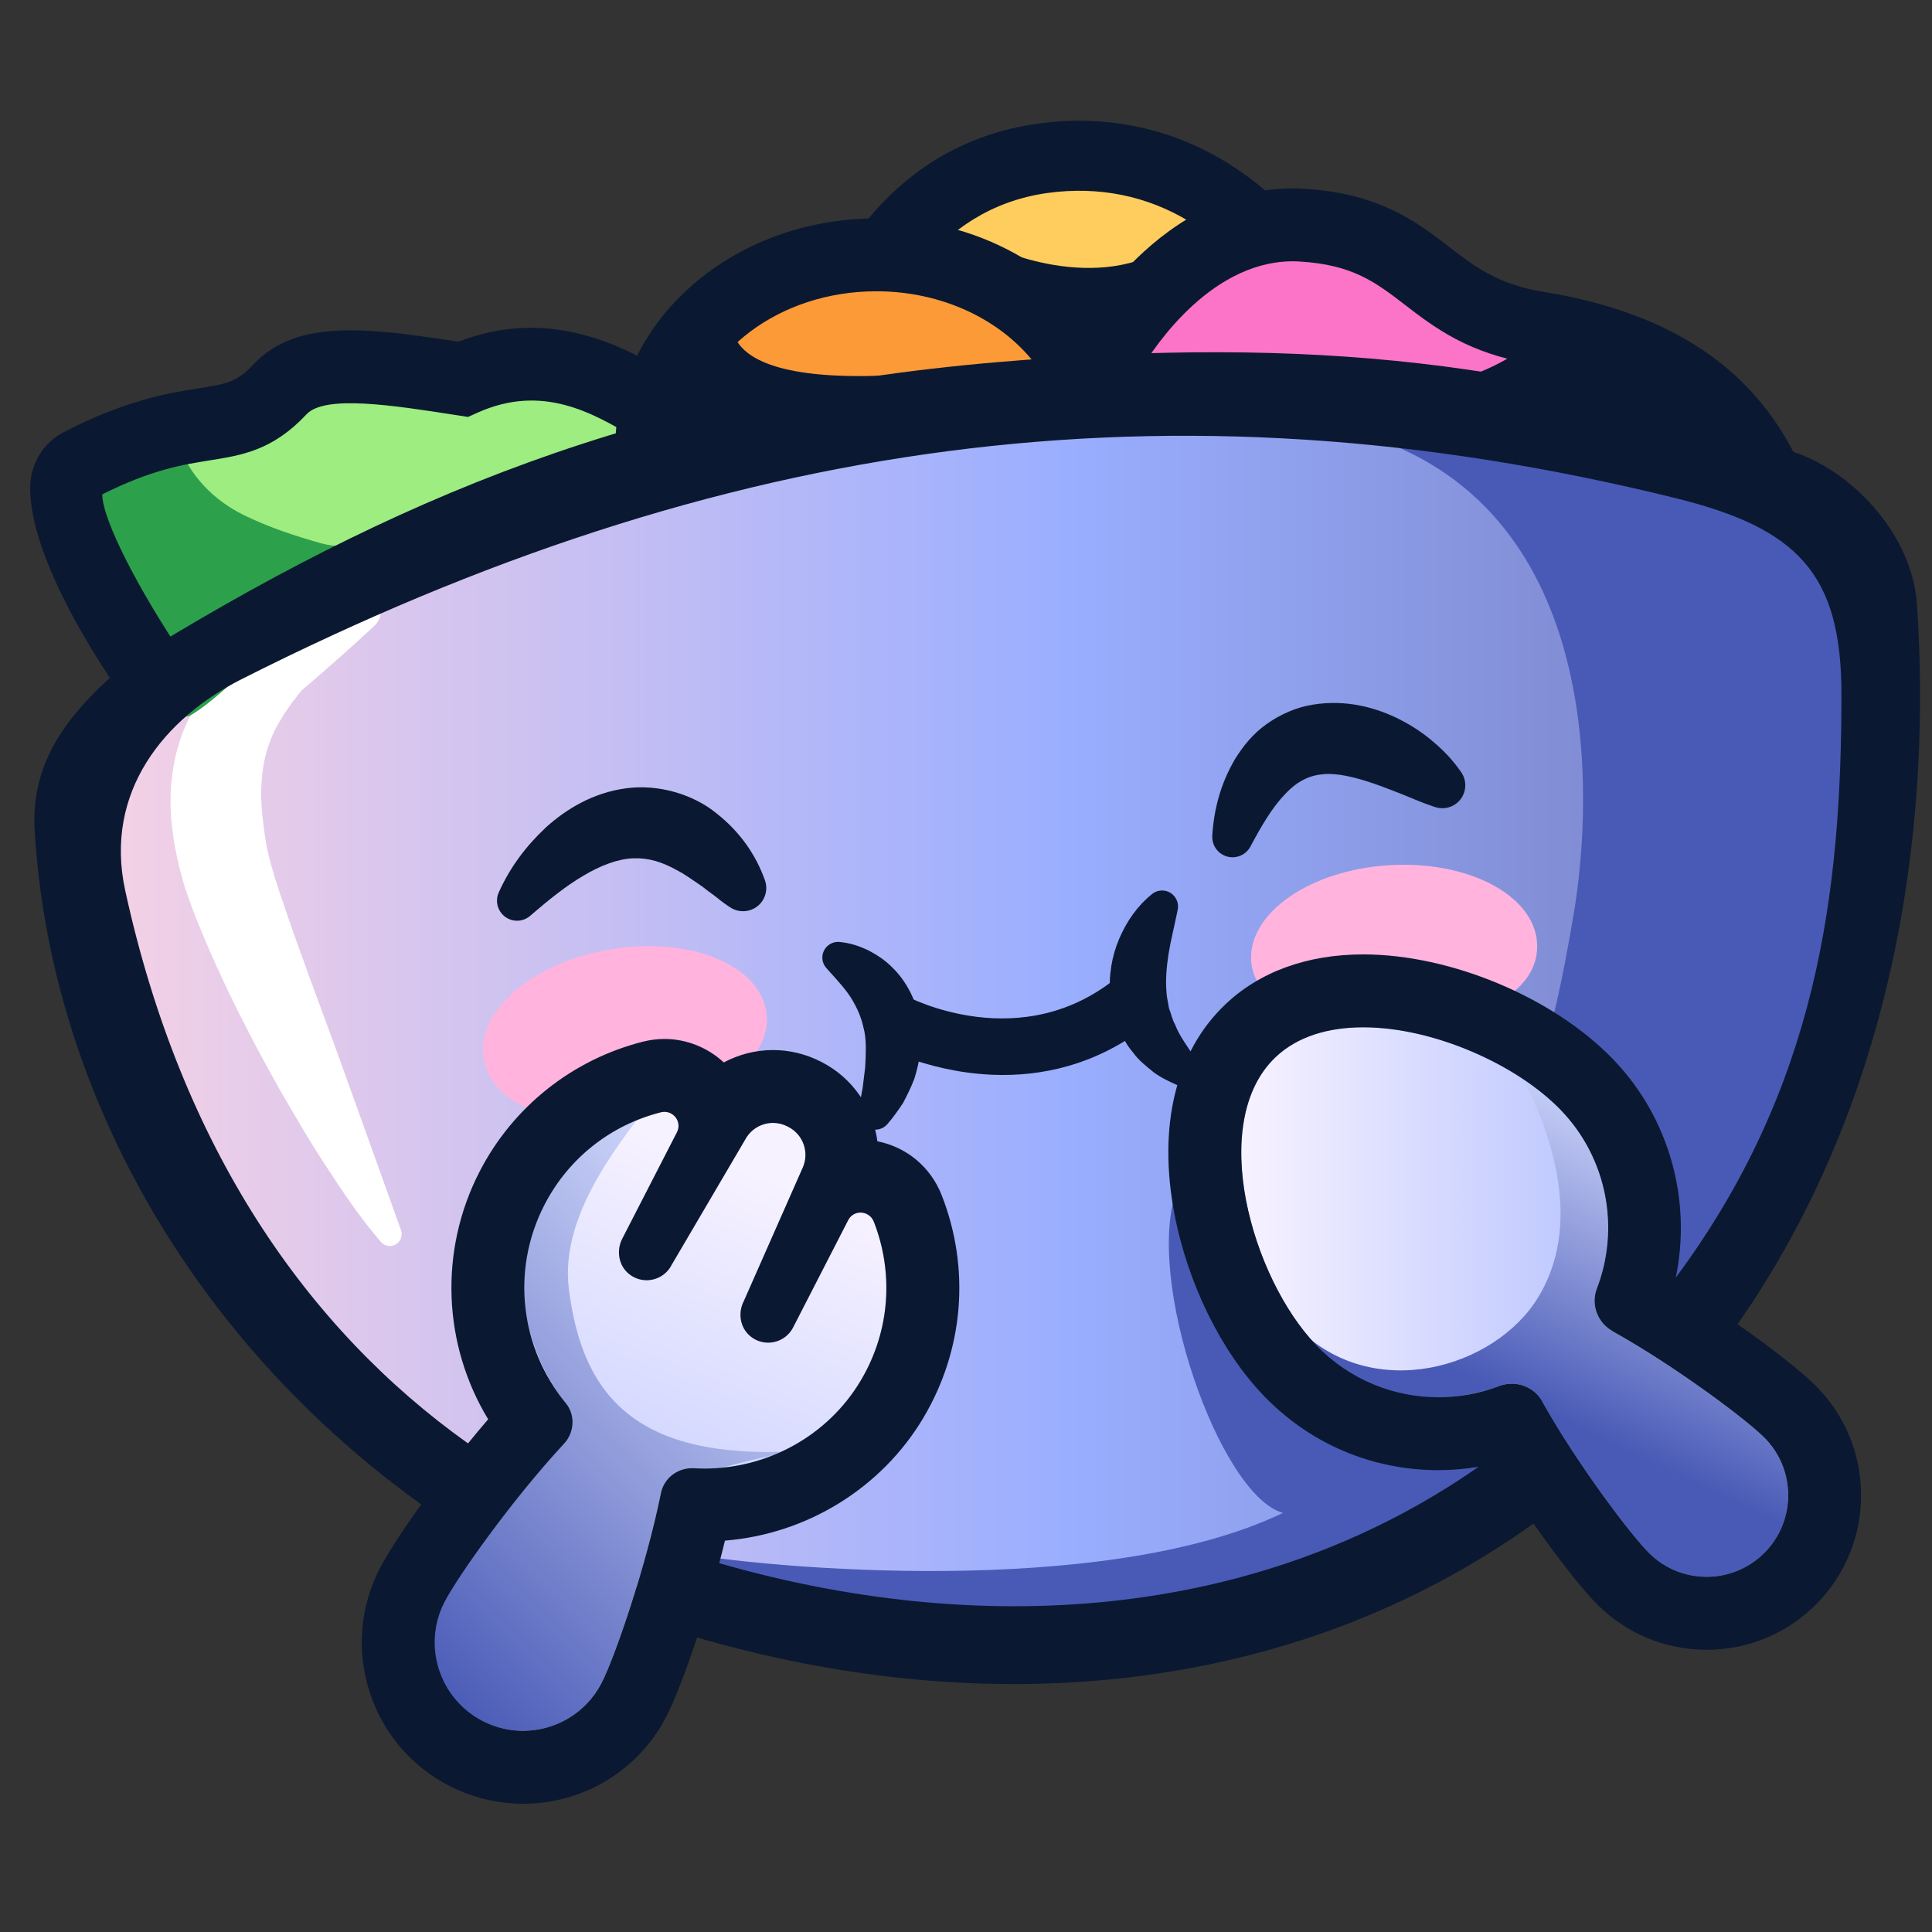 <svg width="64" height="64" viewBox="0 0 64 64" fill="none" xmlns="http://www.w3.org/2000/svg">
<rect x="0" y="0" width="64" height="64" fill="#333333" stroke="none"/>
<path d="M11.648 19C9.526 20.045 6.147 22.264 4.648 23.5C3.334 24.584 1.91 25.313 2.148 27C2.266 27.833 3.403 31.011 3.648 32C8.258 50.589 20.576 53.246 29.782 54.252C35.546 54.882 42.076 54.198 47.204 51.492C60.648 43.5 63.161 27.971 62.648 20.5C62.523 18.675 59.871 17.114 58.148 16.5C50.522 13.783 44.093 12.5 37.648 12.5C26.238 12.5 19.226 15.269 11.648 19Z" fill="url(#paint0_linear_7_37703)"/>
<path d="M52.129 30.284C51.403 34.583 50.711 37.028 48.411 40.748C49.101 41.7 49.788 42.656 50.466 43.618C51.363 44.891 52.245 46.175 53.118 47.465C64.037 37.916 62.78 24.58 62.335 18.1C62.21 16.275 59.406 16.509 57.648 16C54.893 15.203 53.521 12.933 50.648 12.5C51.595 13.864 45.071 12.893 45.5 14.5C53.079 17.091 52.8 26.313 52.129 30.284Z" fill="#495AB6"/>
<path d="M21.893 36.846C20.283 37.253 18.85 38.324 18.031 39.918C16.904 42.113 17.261 44.679 18.735 46.471C19.062 46.868 19.034 47.446 18.684 47.823C16.959 49.681 15.151 52.237 14.723 53.071C13.984 54.51 14.552 56.275 15.99 57.014C17.429 57.753 19.194 57.185 19.933 55.747C20.362 54.912 21.387 51.952 21.892 49.467C21.997 48.951 22.468 48.606 22.994 48.638C25.176 48.765 27.35 47.689 28.515 45.729C29.508 44.057 29.594 42.125 28.946 40.471C28.799 40.094 28.282 40.059 28.097 40.418L26.271 43.975C26.009 44.485 25.331 44.649 24.86 44.267C24.517 43.989 24.437 43.495 24.639 43.103L26.593 38.677C26.815 38.173 26.607 37.583 26.116 37.33L26.104 37.324L26.081 37.311C25.589 37.06 24.987 37.235 24.707 37.711L22.245 41.906C21.983 42.416 21.305 42.58 20.835 42.198C20.491 41.921 20.411 41.427 20.613 41.034L22.424 37.507C22.589 37.186 22.345 36.83 22.012 36.83C21.973 36.83 21.933 36.836 21.893 36.846Z" fill="url(#paint1_linear_7_37703)"/>
<path d="M56.373 44.077C56.356 44.099 56.343 44.116 56.326 44.138C56.21 44.279 56.099 44.417 55.978 44.554C55.858 44.7 55.737 44.842 55.613 44.984C55.398 45.229 55.174 45.474 54.946 45.715C54.856 45.813 54.766 45.908 54.671 46.003C54.185 46.501 53.67 46.987 53.124 47.465C52.973 47.598 52.819 47.727 52.664 47.86C52.35 48.122 52.028 48.38 51.692 48.634C51.546 48.746 51.4 48.857 51.25 48.969C50.832 49.274 50.394 49.579 49.943 49.876C49.822 49.957 49.698 50.035 49.573 50.117C49.388 50.237 49.199 50.353 49.006 50.469C48.43 50.822 46.623 51.669 46 52C40.599 54.852 23 53 23 53V51.5C25.259 51.9 36.5 53 42.5 50.117C40.391 49.532 37.871 42.29 38.997 39.385C39.302 38.598 47.884 43.445 48.215 42.633C49.676 42.8 51.134 43.015 52.578 43.278C53.854 43.506 55.118 43.772 56.373 44.077Z" fill="#495AB6"/>
<path d="M17.886 39.298C16.759 41.493 17.261 44.679 18.735 46.471C19.062 46.868 18.287 47.073 18 47.5C16.475 49.768 14.191 52.36 14 53C13.581 54.404 14.552 56.275 15.99 57.014C17.429 57.753 19.194 57.186 19.933 55.747C20.362 54.913 21.387 51.952 21.892 49.467C21.988 48.992 25.875 48.104 26.349 48.077C21.155 48.343 19.291 46.328 18.843 42.682C18.564 40.41 20.247 38.174 21.587 36.464C20.884 36.991 18.315 38.464 17.886 39.298Z" fill="url(#paint2_linear_7_37703)"/>
<path d="M42.245 35.03C40.005 37.179 41.452 42.32 43.6 44.559C45.211 46.238 47.611 46.697 49.655 45.918C50.199 45.711 50.814 45.924 51.092 46.435C51.103 46.456 51.113 46.472 51.121 46.487C52.27 48.527 54.011 50.837 54.624 51.449C55.682 52.503 57.395 52.5 58.45 51.442C59.505 50.384 59.502 48.671 58.444 47.616C57.831 47.004 55.513 45.27 53.469 44.126C53.428 44.103 53.372 44.067 53.306 44.02C52.884 43.721 52.714 43.169 52.9 42.686C53.656 40.716 53.268 38.401 51.71 36.777C50.266 35.272 47.498 34.03 45.158 34.03C44.017 34.03 42.979 34.326 42.245 35.03Z" fill="url(#paint3_linear_7_37703)"/>
<path d="M50.769 36.377C52.125 39.434 51.821 41.553 50.952 42.978C49.522 45.323 45.5 46.5 43 44C45 47 48.394 46.399 49.655 45.918C50.199 45.711 50.814 45.924 51.092 46.436C51.103 46.456 51.113 46.472 51.121 46.487C52.27 48.527 54.011 50.837 54.624 51.449C55.682 52.503 57.395 52.5 58.45 51.442C59.505 50.384 59.502 48.671 58.444 47.616C57.831 47.004 55.513 45.27 53.469 44.126C53.428 44.103 53.372 44.067 53.306 44.02C52.884 43.721 52.714 43.169 52.9 42.686C53.657 40.716 53.268 38.401 51.711 36.778C51.36 36.413 50.926 36.067 50.446 35.746C50.563 35.95 50.672 36.159 50.769 36.377Z" fill="url(#paint4_linear_7_37703)"/>
<path d="M24.126 30.016C23.963 29.907 23.817 29.793 23.675 29.677C23.528 29.572 23.386 29.464 23.251 29.358C22.966 29.17 22.706 28.971 22.445 28.838C21.922 28.544 21.473 28.413 20.973 28.433C20.473 28.451 19.892 28.667 19.317 29.015C18.742 29.349 18.153 29.831 17.62 30.288L17.561 30.34C17.282 30.579 16.863 30.547 16.623 30.268C16.449 30.066 16.419 29.788 16.522 29.561C16.902 28.725 17.411 28.041 18.087 27.406C18.763 26.797 19.646 26.261 20.73 26.115C21.808 25.963 22.974 26.318 23.736 26.944C24.52 27.56 25.047 28.332 25.34 29.161C25.481 29.562 25.27 30.002 24.87 30.142C24.634 30.225 24.385 30.187 24.191 30.059L24.126 30.016Z" fill="#0A1931"/>
<path d="M47.424 26.696C47.102 26.587 46.749 26.432 46.429 26.303C46.098 26.177 45.782 26.049 45.474 25.945C44.859 25.738 44.286 25.601 43.827 25.647C43.377 25.687 42.97 25.872 42.559 26.32C42.142 26.749 41.784 27.365 41.431 28.026L41.422 28.043C41.247 28.37 40.84 28.494 40.512 28.319C40.273 28.191 40.143 27.939 40.158 27.685C40.21 26.84 40.422 25.971 40.922 25.128C41.181 24.719 41.507 24.299 41.962 23.984C42.407 23.666 42.943 23.428 43.487 23.343C44.586 23.163 45.589 23.433 46.396 23.847C46.803 24.058 47.175 24.306 47.506 24.596C47.846 24.885 48.131 25.186 48.405 25.581C48.643 25.927 48.557 26.4 48.212 26.639C48.008 26.78 47.759 26.808 47.54 26.735L47.424 26.696Z" fill="#0A1931"/>
<path d="M27.815 31.204C28.18 31.241 28.454 31.337 28.753 31.475C29.037 31.622 29.317 31.803 29.553 32.043C30.038 32.51 30.365 33.172 30.471 33.841C30.584 34.518 30.468 35.161 30.287 35.741C30.179 36.022 30.046 36.289 29.91 36.547C29.747 36.788 29.583 37.025 29.393 37.241C29.199 37.462 28.863 37.484 28.642 37.289C28.512 37.175 28.451 37.013 28.462 36.853L28.466 36.781C28.485 36.519 28.53 36.278 28.576 36.042L28.66 35.355C28.683 34.918 28.704 34.509 28.631 34.152C28.559 33.795 28.441 33.479 28.249 33.152C28.068 32.83 27.757 32.493 27.475 32.181L27.376 32.07C27.183 31.857 27.2 31.528 27.414 31.335C27.527 31.233 27.675 31.19 27.815 31.204Z" fill="#0A1931"/>
<path d="M38.994 30.23C38.9 30.69 38.777 31.174 38.709 31.605C38.641 32.043 38.61 32.451 38.639 32.834C38.645 33.029 38.696 33.208 38.724 33.399C38.795 33.575 38.828 33.77 38.93 33.949C39.076 34.334 39.356 34.687 39.628 35.118L39.679 35.198C39.833 35.443 39.759 35.767 39.514 35.922C39.362 36.017 39.176 36.024 39.023 35.957C38.749 35.836 38.47 35.706 38.218 35.522C37.976 35.323 37.718 35.128 37.526 34.855C37.307 34.607 37.16 34.299 37.013 33.993C36.904 33.672 36.803 33.342 36.781 33.005C36.714 32.333 36.831 31.671 37.074 31.099C37.325 30.521 37.654 30.033 38.159 29.619C38.385 29.434 38.719 29.466 38.904 29.693C39.008 29.82 39.044 29.982 39.014 30.131L38.994 30.23Z" fill="#0A1931"/>
<path d="M33.226 35.61C30.938 35.61 29.184 34.675 29.063 34.609C28.61 34.361 28.444 33.793 28.691 33.339C28.939 32.887 29.505 32.721 29.958 32.966C30.122 33.054 33.873 35.019 37.086 32.31C37.481 31.979 38.072 32.028 38.404 32.423C38.737 32.818 38.686 33.409 38.291 33.741C36.587 35.177 34.783 35.61 33.226 35.61Z" fill="#0A1931"/>
<path d="M25.385 33.506C25.646 35.073 23.585 36.57 21 37C18.414 37.43 16.284 36.63 16.023 35.062C15.762 33.494 17.647 31.875 20.232 31.445C22.817 31.016 25.125 31.938 25.385 33.506Z" fill="#FFB3DD"/>
<path d="M50.917 31.231C51.019 32.817 49.115 33.833 46.5 34C43.885 34.168 41.547 33.422 41.446 31.836C41.344 30.25 43.382 28.829 45.998 28.662C48.613 28.495 50.815 29.645 50.917 31.231Z" fill="#FFB3DD"/>
<path d="M12.399 20.734C11.663 21.422 10.907 22.081 10.15 22.738C9.933 22.895 9.844 23.078 9.698 23.241C9.584 23.422 9.444 23.58 9.351 23.758C9.132 24.095 8.979 24.435 8.87 24.774C8.655 25.447 8.61 26.155 8.687 26.984C8.707 27.192 8.737 27.401 8.766 27.619C8.798 27.828 8.832 28.076 8.881 28.253C8.906 28.351 8.922 28.442 8.952 28.547L9.047 28.873C9.104 29.088 9.183 29.317 9.255 29.542C9.861 31.361 10.574 33.231 11.254 35.097L13.273 40.719L13.283 40.748C13.357 40.953 13.25 41.178 13.046 41.252C12.887 41.309 12.716 41.258 12.613 41.137C11.924 40.33 11.358 39.493 10.804 38.637C10.241 37.788 9.741 36.909 9.23 36.032C8.237 34.259 7.321 32.466 6.54 30.527C6.444 30.28 6.345 30.041 6.257 29.776L6.122 29.388C6.079 29.253 6.04 29.099 6 28.955C5.914 28.651 5.865 28.404 5.808 28.12C5.752 27.845 5.72 27.557 5.686 27.267C5.566 26.11 5.723 24.753 6.363 23.606C6.974 22.444 8.036 21.663 8.995 21.172C9.857 20.651 10.721 20.133 11.605 19.642C12.29 19.262 12.966 20.205 12.399 20.734Z" fill="white"/>
<path d="M13.927 11.821L14.098 14.285L13.927 11.821Z" fill="#9DED81"/>
<path d="M7.059 14.674L12.158 15.111L7.059 14.674Z" fill="#9DED81"/>
<path d="M4.96 23.675C6.393 22.48 7.968 21.47 9.632 20.625C13.092 18.87 16.853 17.619 20.608 16.67C23.268 15.999 26.27 14.731 29 14.5C27.218 11.354 27.585 15.711 21.981 13.219C20.643 12.624 17.966 10.203 14.399 11.798C11.102 11.285 9.221 12.354 8.148 13.5C6.394 15.374 6.794 13.353 2.648 15.5C0.443 16.642 4.452 23.759 4.452 23.759C4.452 23.759 4.634 23.73 4.96 23.675Z" fill="#9DED81"/>
<path d="M6.274 23.718C7.222 23.18 8.187 22.014 9.148 21.5C11.867 20.045 14.437 18.739 17.326 17.664C17.279 17.621 17.23 17.579 17.176 17.544C16.876 17.343 13.709 18.067 13.363 18C12.382 17.808 11.613 18.269 10.648 18C9.773 17.755 8.903 17.466 8.085 17.067C7.087 16.579 6.286 15.765 5.905 14.706C5.903 14.7 5.902 14.695 5.901 14.691C5.481 16.116 5.414 14.185 2.279 15.809C0.215 16.877 6.026 23.759 6.026 23.759C6.026 23.759 6.116 23.745 6.274 23.718Z" fill="#2DA04B"/>
<path d="M31.526 12.653C32.948 12.602 34.37 12.649 35.793 12.676C37.384 12.706 38.973 12.771 40.562 12.87C41.707 12.941 42.851 13.034 43.994 13.136C44.284 12.435 44.312 11.646 43.881 10.78C42.033 7.056 38.706 4.671 34.55 5.243C28.59 6.063 27.371 12.836 27.371 12.836L28.022 13.053C29.17 12.8 30.352 12.695 31.526 12.653Z" fill="#FFCD5D"/>
<path d="M29.963 12.48L28.77 12.081C29.325 10.368 30.904 6.915 34.708 6.392C38.101 5.927 41.064 7.713 42.842 11.295C43.087 11.787 43.115 12.228 42.931 12.681C42.916 12.72 42.894 12.758 42.876 12.796C43.654 12.915 44.43 13.05 45.204 13.196C45.493 12.234 45.398 11.228 44.919 10.264C42.703 5.799 38.768 3.492 34.392 4.094C27.675 5.018 26.285 12.32 26.23 12.631L26.1 13.352C27.362 12.957 28.654 12.672 29.963 12.48Z" fill="#0A1931"/>
<path d="M37.196 13.742C38.149 13.691 39.11 13.696 40.062 13.732C43.873 13.875 47.651 14.492 51.378 15.264C53.847 15.776 56.301 16.36 58.749 16.963C58.822 16.808 58.832 16.641 58.762 16.462C57.468 13.141 54.792 11.485 50.952 10.863C47.112 10.24 47.169 7.699 43.124 7.458C39.079 7.218 36.631 11.838 36.631 11.838L36.336 13.818C36.622 13.785 36.909 13.758 37.196 13.742Z" fill="#FC74C7"/>
<path d="M54.208 14.837C55.782 15.36 57.325 15.973 58.873 16.569C58.954 16.6 59.035 16.633 59.116 16.664C59.111 16.598 59.1 16.532 59.072 16.462C57.778 13.141 55.102 11.485 51.263 10.862C51.153 10.845 49.964 12.634 46.074 13.013C48.843 13.3 51.569 13.961 54.208 14.837Z" fill="#0A1931"/>
<path d="M37.791 12.238C38.234 11.495 40.209 8.496 43.053 8.663C44.81 8.768 45.57 9.352 46.531 10.091C47.519 10.85 48.638 11.71 50.759 12.054C54.076 12.591 56.184 13.925 57.333 16.22C58.229 16.422 59.119 16.651 60.006 16.892C60.036 16.605 59.998 16.309 59.886 16.023C58.505 12.478 55.645 10.4 51.145 9.671C49.626 9.425 48.873 8.847 48.002 8.177C46.92 7.345 45.694 6.402 43.196 6.253C38.438 5.97 35.679 11.056 35.564 11.273L35.467 11.455L35.145 13.622C35.967 13.519 36.791 13.446 37.618 13.4L37.791 12.238Z" fill="#0A1931"/>
<path d="M24.87 14.373C27.672 13.675 30.533 13.207 33.421 13.073C34.345 13.03 35.267 13.05 36.188 13.097C35.309 10.413 32.441 8.442 29.029 8.442C24.919 8.442 21.587 11.298 21.587 14.821C21.587 14.923 21.6 15.024 21.606 15.126C22.702 14.917 23.787 14.643 24.87 14.373Z" fill="#FC9A38"/>
<path d="M22.838 14.233C23.191 11.658 25.831 9.649 29.029 9.649C31.219 9.649 33.146 10.594 34.258 12.014C35.184 11.951 36.111 11.933 37.036 11.965C35.746 9.195 32.646 7.235 29.029 7.235C24.277 7.235 20.41 10.615 20.383 14.777C21.204 14.608 22.022 14.426 22.838 14.233Z" fill="#0A1931"/>
<path d="M6.148 21.847C4.579 19.538 3.383 17.194 3.388 16.376C5.02 15.556 6.083 15.387 6.943 15.251C8.019 15.08 9.036 14.919 10.153 13.725C10.763 13.074 12.993 13.421 15.151 13.757L15.503 13.812L15.829 13.666C17.977 12.705 19.65 13.69 20.994 14.482C21.023 14.498 21.047 14.512 21.074 14.528C22.184 14.117 23.301 13.724 24.425 13.354C24.005 13.233 23.511 13.053 22.922 12.791C22.752 12.716 22.493 12.563 22.219 12.402C20.839 11.589 18.314 10.102 15.185 11.32C12.188 10.856 9.82 10.55 8.391 12.075C7.839 12.665 7.493 12.72 6.565 12.867C5.559 13.026 4.181 13.245 2.101 14.322C1.564 14.6 1.19 15.092 1.048 15.706C0.917 16.277 0.8 18.459 4.342 23.491C4.903 22.9 5.51 22.354 6.148 21.847Z" fill="#0A1931"/>
<path d="M24.371 10.199C24.371 10.199 22.494 13.711 33.696 11.977L22.157 15.06C22.157 15.06 21.027 12.699 24.371 10.199Z" fill="#0A1931"/>
<path d="M32.855 8.153C32.855 8.153 36.343 9.868 38.934 8.014L36.004 11.263L32.855 8.153Z" fill="#0A1931"/>
<path d="M58.45 51.442C57.922 51.972 57.228 52.237 56.534 52.237C55.843 52.237 55.153 51.974 54.624 51.448C54.011 50.837 52.27 48.527 51.121 46.487C51.112 46.472 51.103 46.455 51.093 46.435C50.885 46.055 50.492 45.84 50.08 45.84C49.938 45.84 49.795 45.865 49.656 45.918C49.011 46.164 48.331 46.287 47.651 46.287C46.176 46.287 44.703 45.709 43.6 44.56C41.451 42.32 40.005 37.179 42.244 35.03C42.979 34.326 44.018 34.031 45.159 34.031C47.498 34.031 50.266 35.273 51.71 36.778C53.268 38.401 53.657 40.717 52.9 42.686C52.714 43.169 52.884 43.721 53.306 44.02C53.372 44.067 53.428 44.103 53.469 44.126C55.514 45.27 57.831 47.004 58.444 47.616C59.503 48.671 59.505 50.384 58.45 51.442ZM23.825 51.782C23.891 51.533 23.955 51.284 24.015 51.035C26.726 50.818 29.202 49.299 30.59 46.963C31.927 44.712 32.148 42.025 31.194 39.591C30.827 38.653 30.023 37.994 29.065 37.807C28.921 36.719 28.262 35.72 27.222 35.184L27.179 35.163C26.694 34.915 26.151 34.784 25.607 34.784C25.03 34.784 24.471 34.93 23.976 35.195C23.448 34.704 22.745 34.417 22.012 34.417C21.773 34.417 21.534 34.447 21.302 34.506C18.962 35.097 16.987 36.668 15.884 38.816C14.536 41.44 14.671 44.543 16.171 47.015C15.947 47.275 15.725 47.543 15.504 47.814C10.156 44.01 6 38 4.148 29.5C3.434 26.221 5.458 23.785 8 22.5C23.825 14.503 38.716 12.354 55.5 16.5C59.548 17.5 61 19 61 23C61 29.615 60.188 36.019 55.512 42.322C56.047 39.754 55.299 37.031 53.452 35.106C51.48 33.051 48.07 31.616 45.159 31.616C43.299 31.616 41.713 32.194 40.573 33.289C38.943 34.852 38.351 37.312 38.905 40.214C39.344 42.512 40.449 44.762 41.859 46.231C43.387 47.823 45.444 48.701 47.651 48.701C48.099 48.701 48.544 48.662 48.981 48.589C41.583 53.749 32.339 54.232 23.825 51.782ZM22.994 48.638C22.972 48.636 22.95 48.636 22.929 48.636C22.429 48.636 21.993 48.972 21.893 49.467C21.387 51.952 20.362 54.913 19.934 55.747C19.415 56.758 18.389 57.339 17.326 57.339C16.876 57.339 16.419 57.234 15.991 57.014C14.552 56.275 13.984 54.51 14.723 53.071C15.152 52.237 16.959 49.682 18.684 47.824C19.034 47.446 19.063 46.868 18.736 46.471C17.261 44.679 16.904 42.113 18.032 39.919C18.85 38.324 20.283 37.253 21.893 36.846C21.934 36.836 21.974 36.831 22.012 36.831C22.345 36.831 22.589 37.188 22.425 37.508L20.613 41.035C20.412 41.428 20.491 41.922 20.834 42.2C21.012 42.343 21.217 42.409 21.42 42.409C21.756 42.409 22.082 42.226 22.245 41.907L24.708 37.712C24.901 37.383 25.249 37.198 25.607 37.198C25.767 37.198 25.929 37.235 26.081 37.312L26.105 37.324L26.117 37.331C26.607 37.583 26.815 38.173 26.593 38.677L24.639 43.103C24.437 43.496 24.517 43.989 24.86 44.267C25.037 44.411 25.243 44.477 25.445 44.477C25.782 44.477 26.108 44.293 26.271 43.975L28.097 40.419C28.184 40.25 28.345 40.168 28.506 40.168C28.687 40.168 28.869 40.272 28.947 40.471C29.595 42.126 29.509 44.057 28.515 45.73C27.413 47.585 25.404 48.648 23.342 48.648C23.226 48.648 23.11 48.644 22.994 48.638ZM57.56 43.867C63.62 35.163 63.856 25.195 63.5 20C63.35 17.824 61.522 15.721 59.5 15C51.088 12 43.474 11.102 33 12C21.334 13 13 16.5 4.148 22C2.518 23.417 1.001 25.004 1.148 27.5C1.648 36 6.281 44.322 13.954 49.835C13.331 50.702 12.831 51.472 12.576 51.968C11.924 53.237 11.806 54.685 12.242 56.043C12.679 57.402 13.618 58.509 14.888 59.161C15.64 59.548 16.483 59.752 17.326 59.752C19.34 59.752 21.162 58.639 22.081 56.849C22.333 56.359 22.708 55.403 23.092 54.245C32.514 56.984 42.682 56.277 50.799 50.469C51.619 51.642 52.426 52.665 52.92 53.158C53.886 54.121 55.17 54.651 56.534 54.651C57.905 54.651 59.192 54.117 60.16 53.147C62.153 51.148 62.147 47.9 60.149 45.906C59.67 45.429 58.691 44.658 57.56 43.867Z" fill="#0A1931"/>
<defs>
<linearGradient id="paint0_linear_7_37703" x1="1.795" y1="32.163" x2="62.571" y2="32.163" gradientUnits="userSpaceOnUse">
<stop stop-color="#F9D3E4"/>
<stop offset="0.552" stop-color="#9AAEFF"/>
<stop offset="1" stop-color="#727ABB"/>
</linearGradient>
<linearGradient id="paint1_linear_7_37703" x1="24.866" y1="38.76" x2="15.777" y2="62.359" gradientUnits="userSpaceOnUse">
<stop stop-color="#F7F2FF"/>
<stop offset="1" stop-color="#9AAEFF"/>
</linearGradient>
<linearGradient id="paint2_linear_7_37703" x1="24.178" y1="38.12" x2="10.213" y2="52.175" gradientUnits="userSpaceOnUse">
<stop stop-color="#D6DDFF"/>
<stop offset="1" stop-color="#495AB6"/>
</linearGradient>
<linearGradient id="paint3_linear_7_37703" x1="41.119" y1="43.134" x2="59.24" y2="43.134" gradientUnits="userSpaceOnUse">
<stop stop-color="#F7F2FF"/>
<stop offset="1" stop-color="#9AAEFF"/>
</linearGradient>
<linearGradient id="paint4_linear_7_37703" x1="56.408" y1="37.055" x2="51.648" y2="47" gradientUnits="userSpaceOnUse">
<stop stop-color="#D6DDFF"/>
<stop offset="1" stop-color="#495AB6"/>
</linearGradient>
</defs>
</svg>
